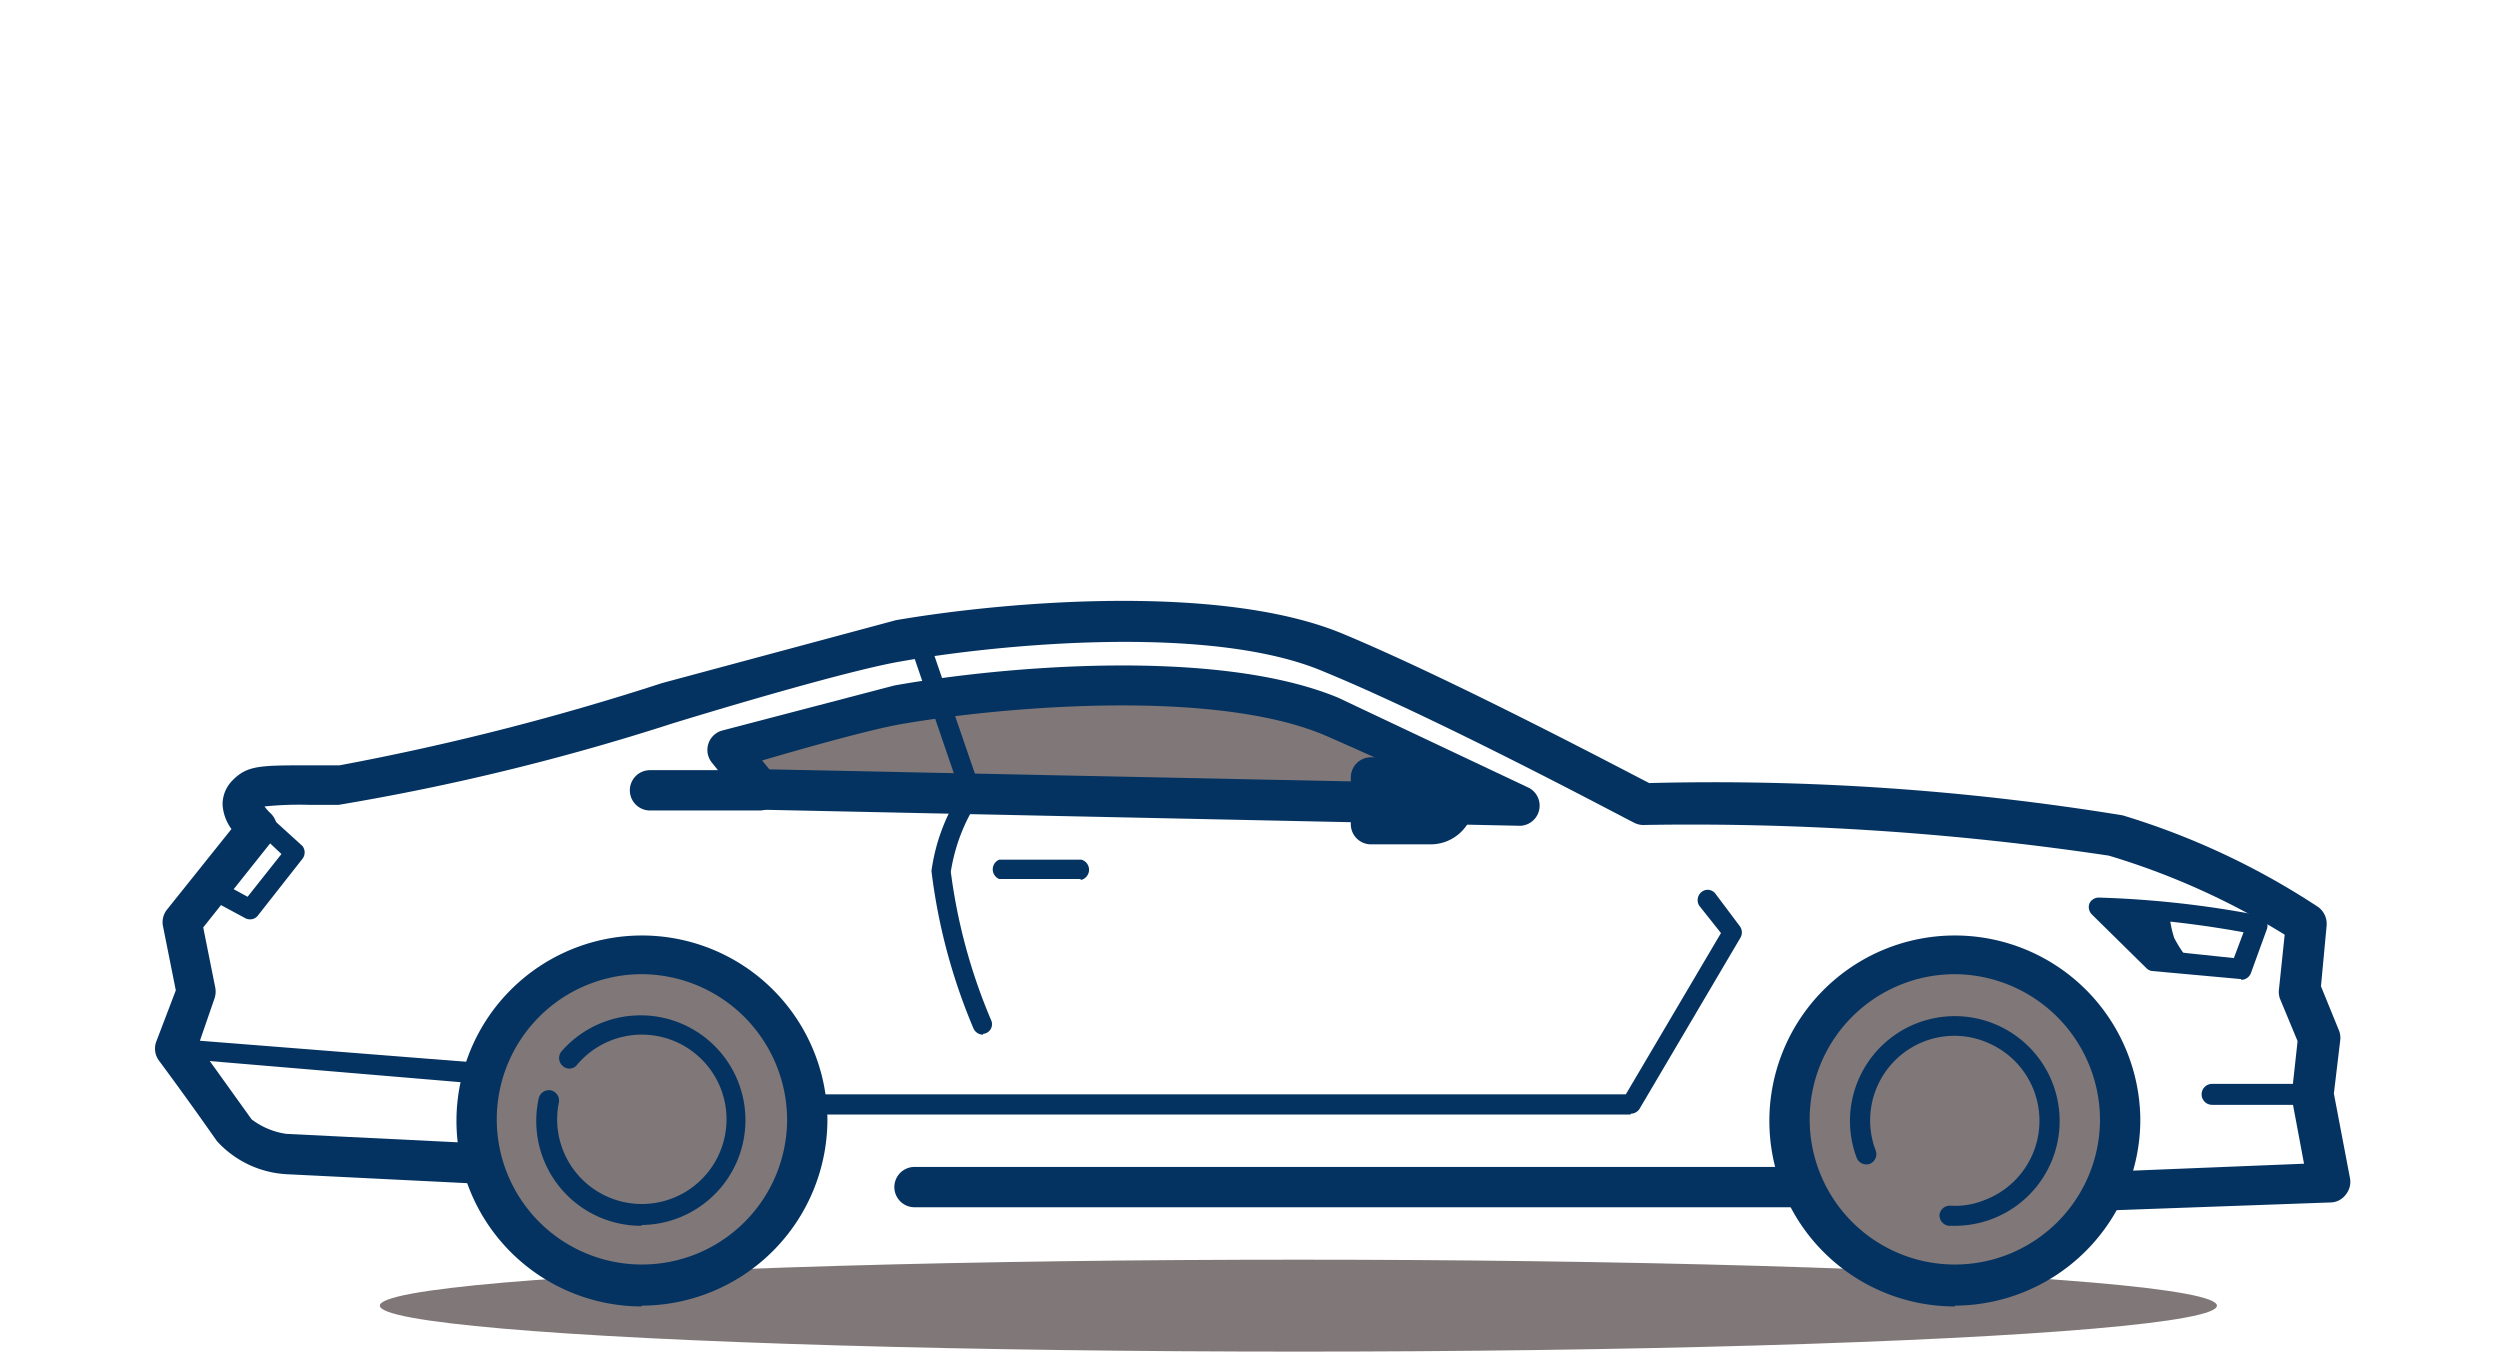 <svg xmlns="http://www.w3.org/2000/svg" viewBox="0 0 31 17" aria-hidden="true" focusable="false"><path d="M5.97 14.44l-2.43-.12a1.05 1.05 0 0 1-.64-.3l-.73-1 .25-.7-.17-.86.93-1.17s-.3-.27-.13-.43c.13-.13.27-.1 1.15-.1s5.75-1.6 6.92-1.8 3.9-.48 5.38.14 3.86 1.88 3.86 1.88a34.7 34.7 0 0 1 5.86.4 9.07 9.07 0 0 1 2.36 1.1l-.08.8.24.6-.08.7.2 1.1-2.77.1" fill="none"/><path d="M26.1 15.03a.25.25 0 0 1 0-.5l2.47-.1-.15-.8a.27.27 0 0 1 0-.08l.07-.64-.22-.53a.26.26 0 0 1-.01-.12l.07-.67a9.13 9.13 0 0 0-2.18-.98 34.97 34.97 0 0 0-5.78-.38.25.25 0 0 1-.11-.03c-.03-.01-2.38-1.27-3.84-1.87-1.4-.6-4.05-.34-5.24-.13-.48.08-1.63.4-2.84.77A29 29 0 0 1 4.2 9.98h-.37a4.23 4.23 0 0 0-.55.02.56.56 0 0 0 .07.08.25.25 0 0 1 .03.34l-.86 1.08.15.75a.26.26 0 0 1-.01.13l-.2.58.66.92a.93.93 0 0 0 .43.18l2.44.12a.25.25 0 0 1-.02.5l-2.42-.12a1.26 1.26 0 0 1-.86-.41 45.3 45.3 0 0 0-.72-1 .25.25 0 0 1-.03-.24l.24-.63-.16-.8a.25.25 0 0 1 .05-.2l.8-1a.57.57 0 0 1-.11-.3.42.42 0 0 1 .13-.31c.18-.18.34-.18.95-.18h.37a31.84 31.84 0 0 0 4-1.02l2.9-.78c1.34-.23 4-.46 5.52.16 1.35.56 3.45 1.67 3.82 1.86a31.47 31.47 0 0 1 5.87.4 9.28 9.28 0 0 1 2.43 1.14.26.26 0 0 1 .1.23l-.07.75.22.54a.25.25 0 0 1 .02.12l-.08.67.2 1.05a.25.25 0 0 1-.05.2.24.24 0 0 1-.18.1l-2.78.1z" fill="#053361"/><g fill="#80787878"><ellipse cx="16.1" cy="16.19" rx="11.39" ry=".57"/><circle cx="7.95" cy="13.88" r="2.06"/></g><path d="M7.95 16.2a2.3 2.3 0 1 1 2.31-2.32 2.31 2.31 0 0 1-2.3 2.31zm0-4.12a1.8 1.8 0 1 0 1.81 1.8 1.81 1.81 0 0 0-1.8-1.8z" fill="#053361"/><g fill="none"><circle cx="7.95" cy="13.88" r="1.18"/><path d="M7.06 13.12a1.16 1.16 0 0 1 .37-.29 1.18 1.18 0 1 1-.63.81"/></g><path d="M7.95 15.2a1.3 1.3 0 0 1-1.27-1.58.13.13 0 0 1 .15-.1.13.13 0 0 1 .1.15 1.05 1.05 0 1 0 .22-.46.12.12 0 0 1-.17.01.13.13 0 0 1-.02-.18 1.3 1.3 0 1 1 1 2.15z" fill="#053361"/><circle cx="24.24" cy="13.88" r="2.06" fill="#80787878"/><path d="M24.24 16.2a2.3 2.3 0 1 1 2.3-2.32 2.31 2.31 0 0 1-2.3 2.31zm0-4.12a1.8 1.8 0 1 0 1.8 1.8 1.81 1.81 0 0 0-1.8-1.8z" fill="#053361"/><g fill="none"><circle cx="24.24" cy="13.88" r="1.18"/><path d="M23.14 14.3a1.18 1.18 0 1 1 1.51.69 1.16 1.16 0 0 1-.48.07"/></g><path d="M24.24 15.2h-.07a.13.13 0 0 1-.12-.14.13.13 0 0 1 .13-.11.95.95 0 0 0 .43-.07 1.05 1.05 0 0 0 .06-1.94 1.04 1.04 0 0 0-.8-.03 1.05 1.05 0 0 0-.61 1.36.13.13 0 0 1-.07.16.13.13 0 0 1-.17-.08 1.3 1.3 0 1 1 1.23.85zm-1.88-.23H11.34a.25.25 0 0 1 0-.5h11.02a.25.25 0 0 1 0 .5z" fill="#053361"/><path d="M18.86 10a36.9 36.9 0 0 0-2.36-1.1c-1.48-.62-4.2-.36-5.38-.15-.4.07-1.18.3-2.1.55l.4.5z" fill="#80787878"/><g fill="#053361"><path d="M18.86 10.24l-9.44-.2a.25.25 0 0 1-.19-.08l-.4-.5a.25.25 0 0 1 .12-.4l2.14-.56c1.34-.24 4-.47 5.5.15l2.37 1.12a.25.25 0 0 1-.11.47zm-9.32-.7l8.2.17q-.8-.37-1.33-.6c-1.4-.58-4.04-.34-5.24-.13-.34.06-1 .24-1.72.45z"/><path d="M17 10.22h.73a.3.3 0 0 0 .3-.29.3.3 0 0 0-.3-.29H17z"/><path d="M17.73 10.47H17a.25.25 0 0 1-.25-.25v-.58a.25.25 0 0 1 .25-.25h.74a.54.54 0 0 1 0 1.08zm-.5-.5h.5V9.9h-.5zm-5.04 2.86a.13.13 0 0 1-.12-.08 7.23 7.23 0 0 1-.52-1.95 2.37 2.37 0 0 1 .36-.97l-.65-1.9a.13.13 0 1 1 .23-.08l.67 1.95a.13.13 0 0 1-.02.11 2.25 2.25 0 0 0-.35.9 6.96 6.96 0 0 0 .5 1.84.12.12 0 0 1-.1.17zm1.2-1.93h-1a.13.13 0 0 1 0-.24h1.02a.13.13 0 0 1 0 .25zm-10.28.5a.14.14 0 0 1-.06-.01l-.52-.28a.13.13 0 1 1 .12-.22l.42.23.42-.53-.35-.33a.12.12 0 0 1 0-.17.13.13 0 0 1 .17 0l.44.4a.13.13 0 0 1 0 .16l-.55.7a.12.12 0 0 1-.1.05zm2.85 2.04l-3.8-.32a.13.13 0 0 1-.13-.13.12.12 0 0 1 .13-.11l3.8.3a.13.13 0 0 1 0 .25zm21.83-1.3h-.01l-1.1-.1a.13.13 0 0 1-.07-.04l-.67-.66a.13.13 0 0 1-.03-.14.13.13 0 0 1 .12-.07 12.42 12.42 0 0 1 1.98.22.13.13 0 0 1 .1.17l-.2.55a.13.13 0 0 1-.12.08zm-1.04-.36l.95.1.12-.32a12.63 12.63 0 0 0-1.47-.18z"/><path d="M27.18 11.95l-.47-.05-.68-.66c.3 0 .6.03.87.06a1.23 1.23 0 0 0 .06.33 1.55 1.55 0 0 0 .22.32zm-6.96 1.87H10a.13.13 0 0 1 0-.25h10.16l1.18-2-.27-.34a.13.13 0 0 1 .03-.17.12.12 0 0 1 .17.02l.3.4a.13.13 0 0 1 .01.15l-1.25 2.12a.13.13 0 0 1-.11.06zm-10.8-3.77H8.06a.25.25 0 0 1 0-.5h1.36a.25.25 0 1 1 0 .5zm19.24 3.65h-1.23a.13.13 0 0 1 0-.26h1.23a.13.13 0 0 1 0 .25z"/></g></svg>
